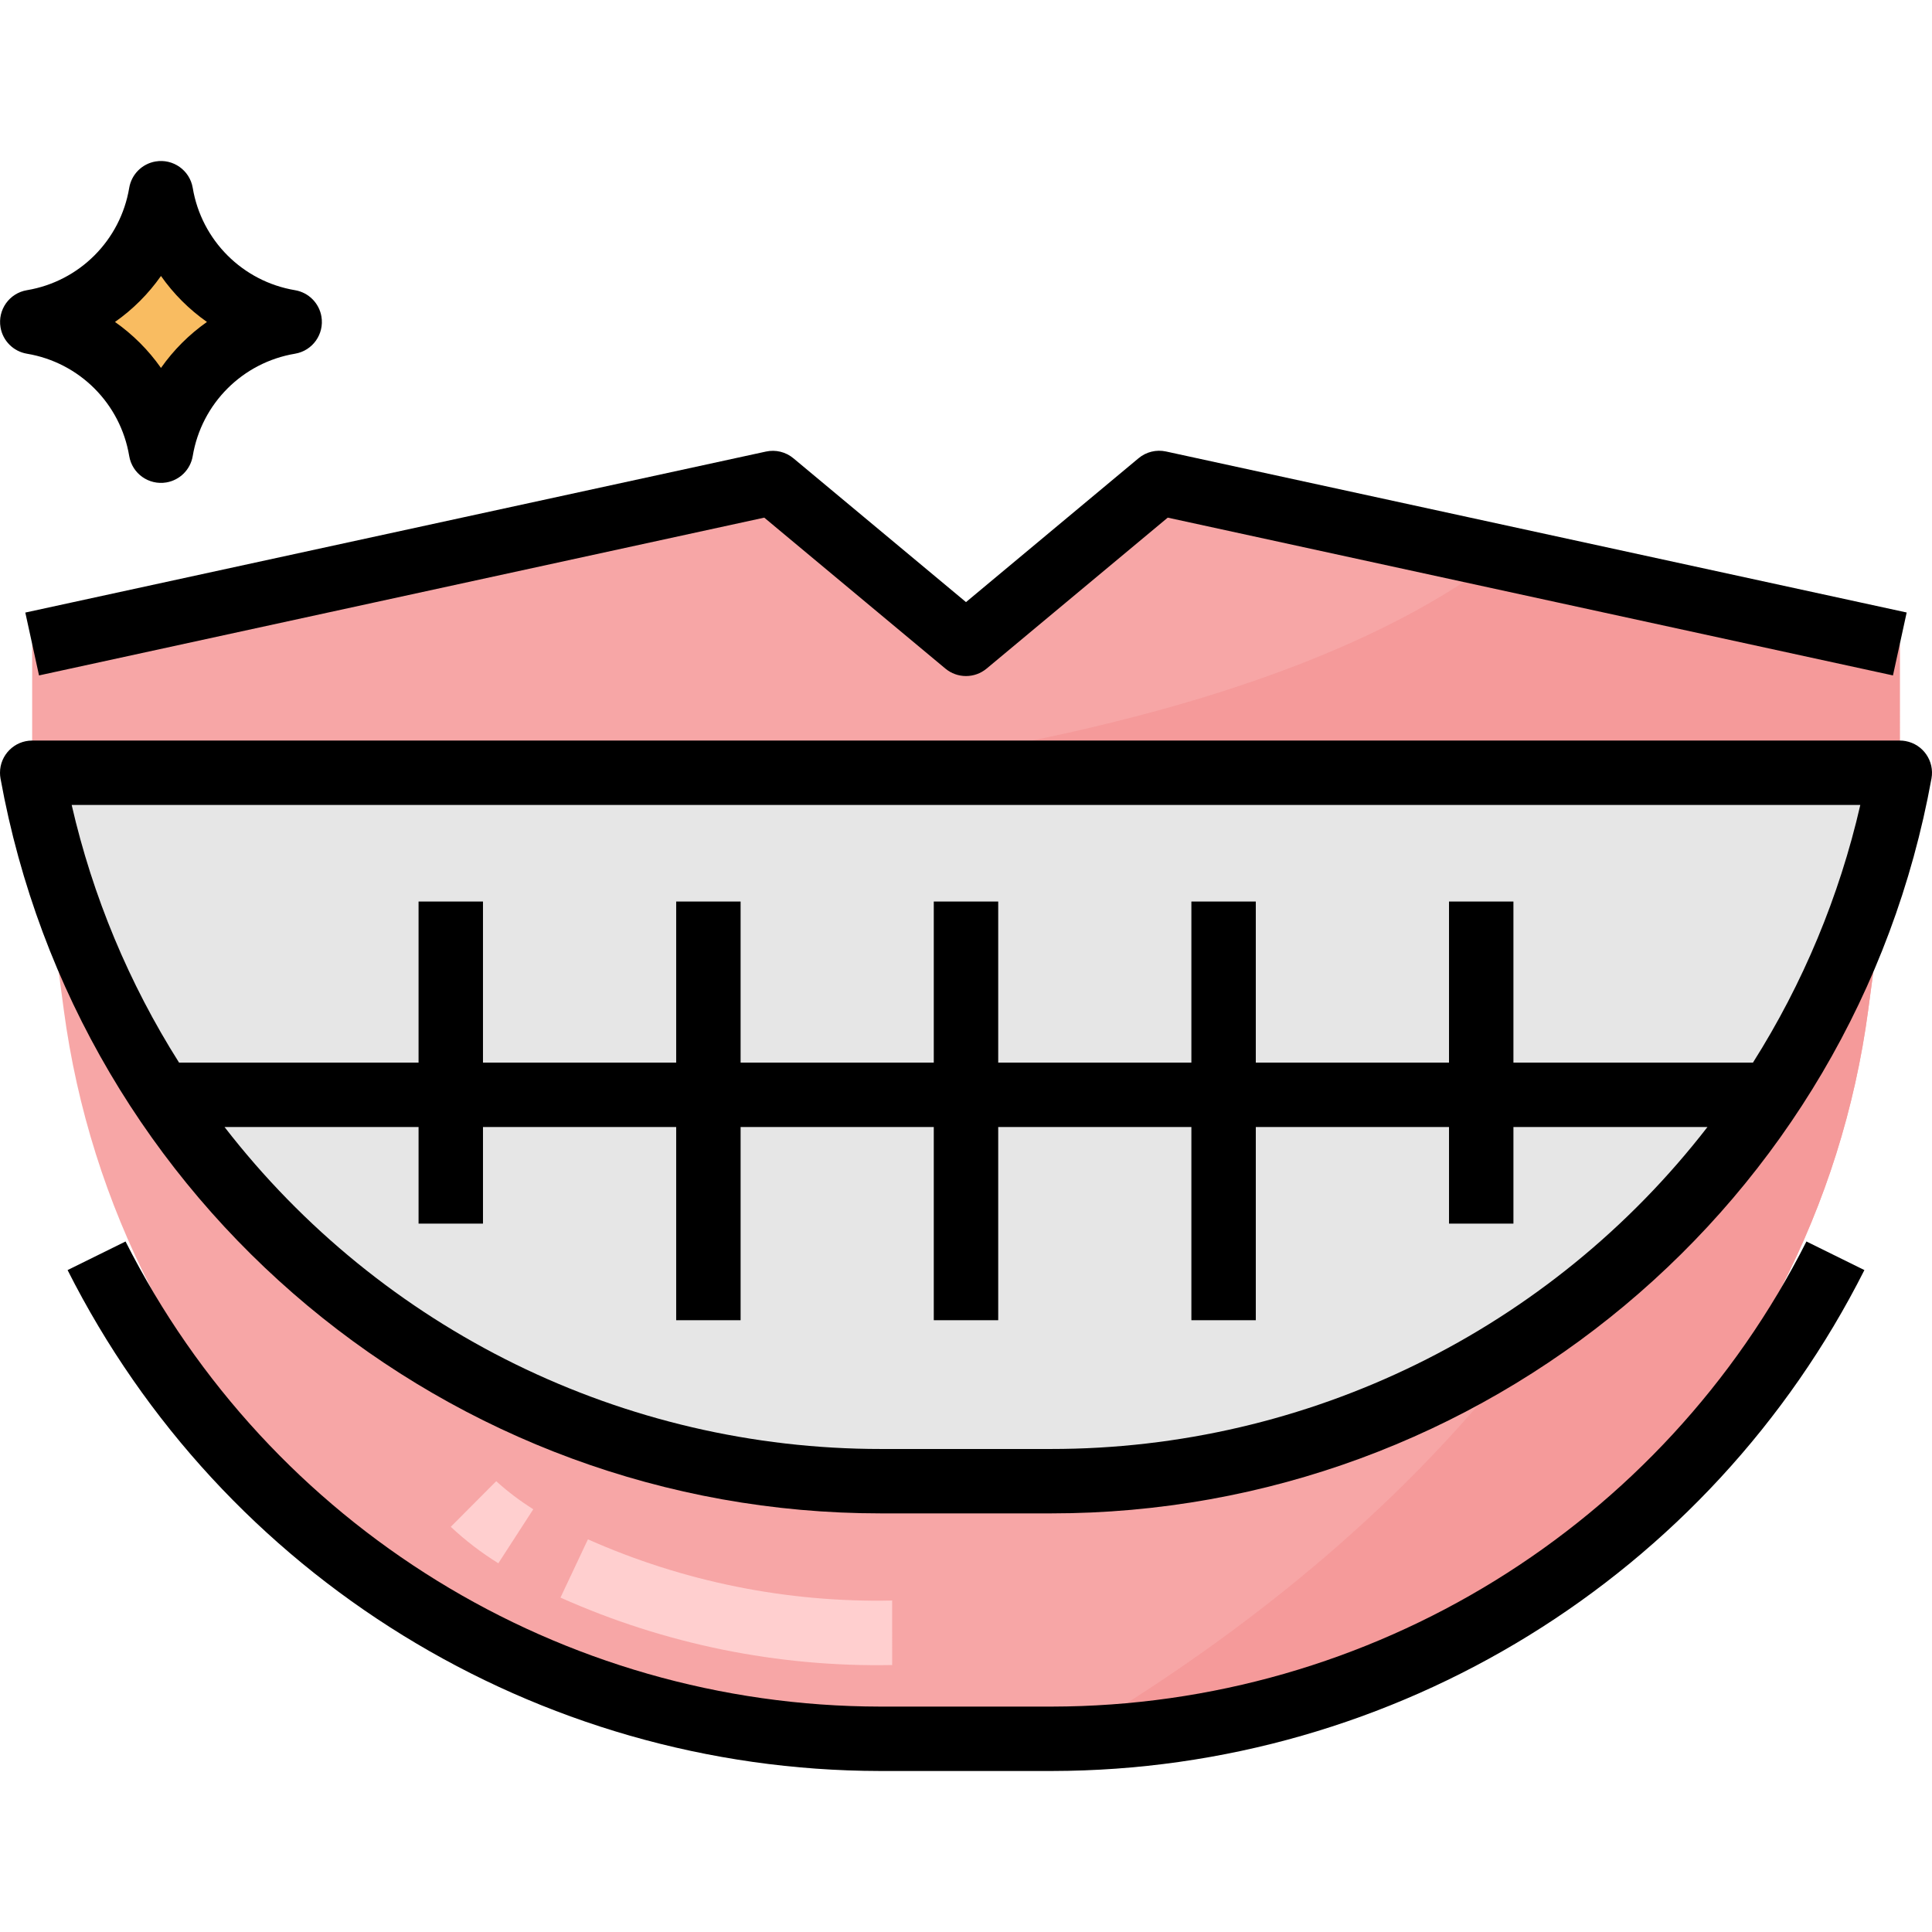 <?xml version="1.0" encoding="iso-8859-1"?>
<!-- Generator: Adobe Illustrator 19.0.0, SVG Export Plug-In . SVG Version: 6.00 Build 0)  -->
<svg version="1.1" id="Capa_1" xmlns="http://www.w3.org/2000/svg" xmlns:xlink="http://www.w3.org/1999/xlink" x="0px" y="0px"
	 viewBox="0 0 512.003 512.003" style="enable-background:new 0 0 512.003 512.003;" xml:space="preserve">
<path style="fill:#F7A6A6;" d="M8.525,204.792l6.912,51.867l1.468,10.991c13.978,104.81,99.511,187.876,205.131,192.885
	c3.704,0.179,7.441,0.265,11.188,0.265h45.552c3.746,0,7.484-0.085,11.188-0.265c105.621-5.009,191.153-88.075,205.131-192.86
	l1.468-10.991l6.912-51.893H8.525z"/>
<path style="fill:#F59A9A;" d="M460.807,204.792C455.32,336.491,354.615,418.721,283.376,460.69
	c2.202-0.043,4.403-0.051,6.588-0.154c105.621-5.009,191.153-88.075,205.131-192.86l1.468-10.991l6.912-51.893H460.807z"/>
<path style="fill:#E6E6E6;" d="M278.52,392.532h-45.04c-110.502,0-205.191-79.021-224.955-187.74h494.95
	C483.711,313.51,389.022,392.54,278.52,392.532z"/>
<path style="fill:#F9BC61;" d="M42.66,119.456L42.66,119.456C39.741,101.953,26.028,88.24,8.525,85.321l0,0
	c17.502-2.918,31.216-16.632,34.134-34.134l0,0c2.918,17.502,16.632,31.216,34.134,34.134l0,0
	C59.292,88.24,45.578,101.962,42.66,119.456z"/>
<polygon style="fill:#F7A6A6;" points="503.475,170.657 307.202,127.989 256,170.657 204.798,127.989 8.525,170.657 8.525,204.792 
	503.475,204.792 "/>
<g>
	<rect x="247.466" y="238.926" style="fill:#CFCFCF;" width="17.067" height="110.937"/>
	<rect x="179.197" y="238.926" style="fill:#CFCFCF;" width="17.067" height="110.937"/>
	<rect x="110.929" y="238.926" style="fill:#CFCFCF;" width="17.067" height="85.336"/>
	<rect x="315.735" y="238.926" style="fill:#CFCFCF;" width="17.067" height="110.937"/>
	<rect x="384.004" y="238.926" style="fill:#CFCFCF;" width="17.067" height="85.336"/>
	<path style="fill:#CFCFCF;" d="M37.539,281.595c3.533,5.88,7.339,11.563,11.367,17.067h414.213
		c4.028-5.504,7.834-11.188,11.367-17.067H37.539z"/>
</g>
<g>
	<path style="fill:#FFCFCF;" d="M236.432,441.258c-30.26,0.58-60.273-5.521-87.896-17.878l7.271-15.437
		c25.353,11.264,52.883,16.803,80.626,16.214L236.432,441.258L236.432,441.258z"/>
	<path style="fill:#FFCFCF;" d="M132.066,414.284c-4.514-2.799-8.73-6.033-12.604-9.66l12.041-12.092
		c3.047,2.765,6.332,5.248,9.822,7.433L132.066,414.284z"/>
</g>
<path style="fill:#F59A9A;" d="M503.475,170.657l-106.141-23.041c-42.276,32.129-111.005,48.727-174.854,57.175h280.995V170.657z"/>
<path d="M8.525,196.258c-4.711,0-8.534,3.832-8.525,8.542c0,0.512,0.043,1.015,0.137,1.519
	c20.455,112.797,118.703,194.788,233.335,194.746h45.057c114.632,0.043,212.88-81.948,233.335-194.746
	c0.845-4.634-2.227-9.08-6.87-9.925c-0.503-0.094-1.007-0.137-1.519-0.137L8.525,196.258L8.525,196.258z M278.529,383.998h-45.058
	c-68.073,0.026-132.322-31.489-173.975-85.336h51.432v25.601h17.067v-25.601h51.202v51.202h17.067v-51.202h51.202v51.202h17.067
	v-51.202h51.202v51.202h17.067v-51.202h51.202v25.601h17.067v-25.601h51.432C410.851,352.509,346.601,384.023,278.529,383.998z
	 M464.562,281.595h-63.49v-42.668h-17.067v42.668h-51.202v-42.668h-17.067v42.668h-51.202v-42.668h-17.067v42.668h-51.202v-42.668
	h-17.067v42.668h-51.202v-42.668h-17.067v42.668H47.447c-13.278-20.984-22.896-44.068-28.451-68.269h474.008
	C487.449,237.527,477.831,260.619,464.562,281.595L464.562,281.595z"/>
<path d="M7.126,93.735c13.91,2.321,24.799,13.219,27.12,27.128c0.785,4.651,5.188,7.774,9.839,6.989
	c3.584-0.606,6.383-3.413,6.989-6.989c2.321-13.91,13.21-24.807,27.12-27.128c4.651-0.785,7.774-5.188,6.989-9.839
	c-0.606-3.584-3.413-6.383-6.989-6.989c-13.901-2.321-24.799-13.219-27.12-27.128c-0.785-4.642-5.188-7.774-9.839-6.989
	c-3.584,0.606-6.383,3.413-6.989,6.989c-2.321,13.91-13.21,24.807-27.12,27.128c-4.651,0.785-7.774,5.188-6.989,9.839
	C0.742,90.331,3.55,93.13,7.126,93.735z M42.66,73.135c3.328,4.736,7.45,8.858,12.186,12.186c-4.736,3.328-8.858,7.45-12.186,12.186
	c-3.328-4.736-7.45-8.858-12.186-12.186C35.21,82.002,39.331,77.871,42.66,73.135z"/>
<path d="M278.776,469.334c91.054-0.119,174.308-51.449,215.312-132.749l-15.361-7.578c-38.094,75.488-115.4,123.14-199.951,123.26
	h-45.552c-84.551-0.119-161.857-47.771-199.951-123.26l-15.361,7.578c41.004,81.308,124.258,132.629,215.312,132.749H278.776z"/>
<path d="M10.343,178.995l192.194-41.815l47.993,39.997c3.166,2.645,7.774,2.645,10.94,0l47.993-39.997l192.194,41.815l3.635-16.675
	l-196.273-42.668c-2.577-0.563-5.265,0.094-7.288,1.784L256,159.564l-45.732-38.111c-2.022-1.69-4.711-2.347-7.288-1.784
	L6.707,162.337L10.343,178.995z"/>
<g>
</g>
<g>
</g>
<g>
</g>
<g>
</g>
<g>
</g>
<g>
</g>
<g>
</g>
<g>
</g>
<g>
</g>
<g>
</g>
<g>
</g>
<g>
</g>
<g>
</g>
<g>
</g>
<g>
</g>
</svg>
